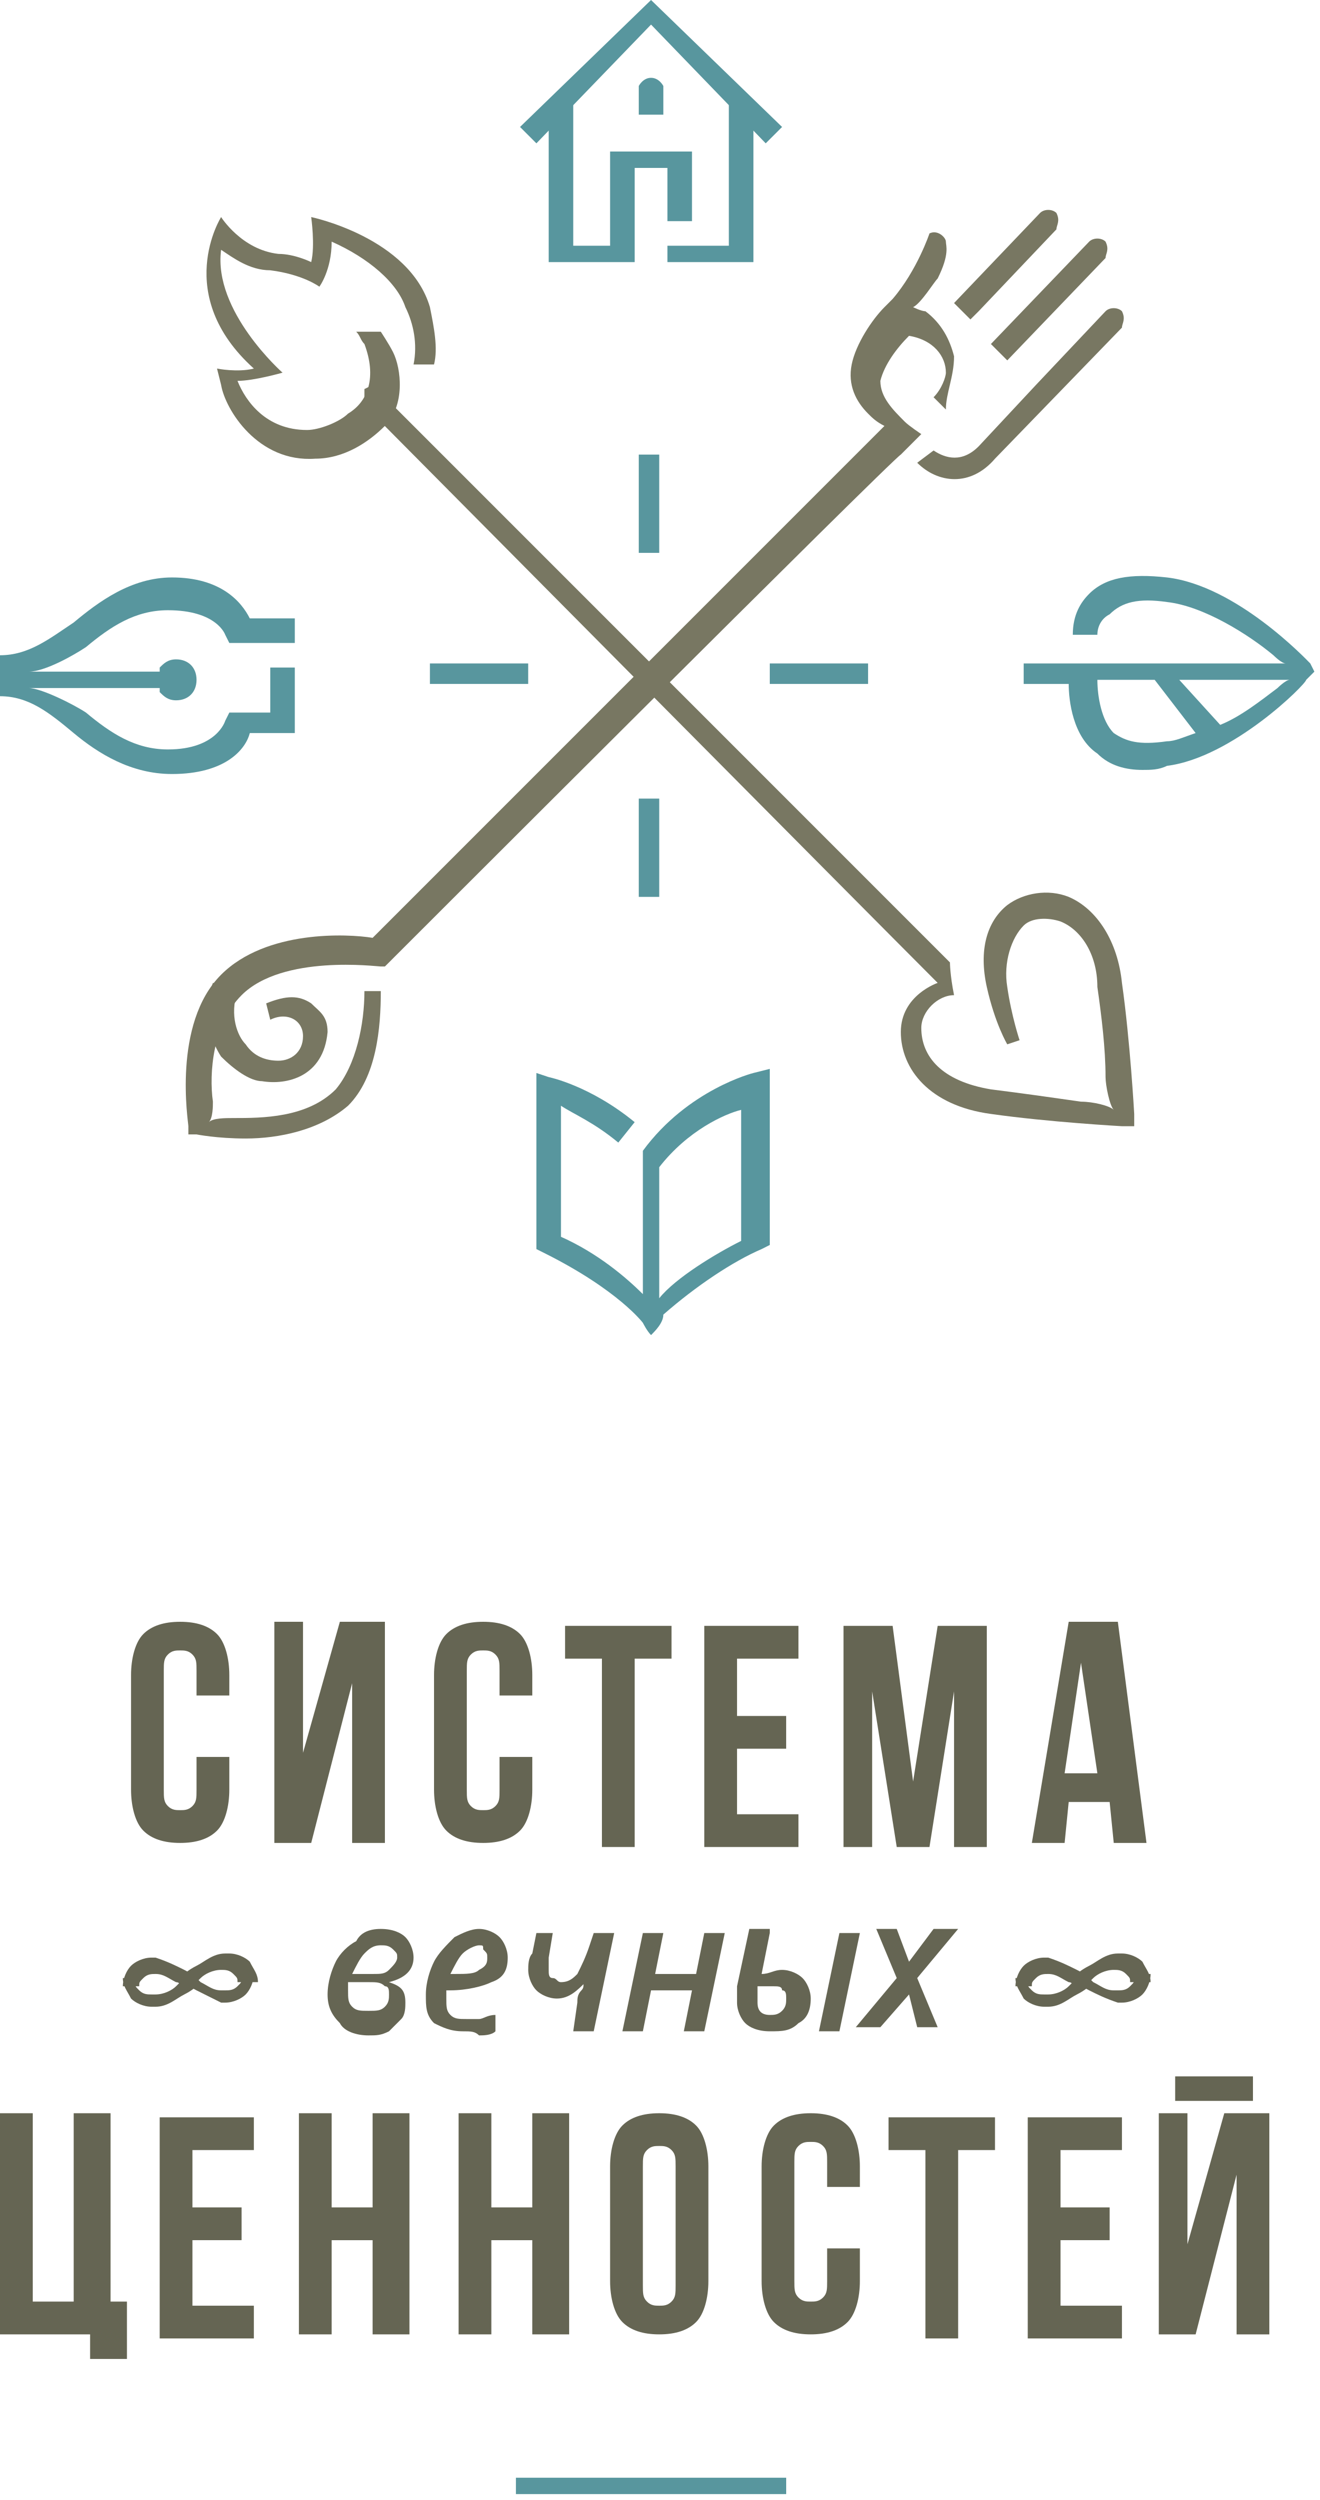 <svg width="47" height="89" viewBox="0 0 47 89" fill="none" xmlns="http://www.w3.org/2000/svg">
<path d="M13.559 68.669C13.996 68.669 14.288 68.815 14.434 68.961C14.579 69.106 14.725 69.398 14.725 69.689C14.725 70.127 14.434 70.418 13.851 70.564C14.288 70.71 14.434 70.856 14.434 71.293C14.434 71.439 14.434 71.731 14.288 71.876C14.142 72.022 13.996 72.168 13.851 72.314C13.559 72.46 13.413 72.46 13.121 72.46C12.684 72.46 12.247 72.314 12.101 72.022C11.809 71.731 11.664 71.439 11.664 71.002C11.664 70.564 11.809 70.127 11.955 69.835C12.101 69.544 12.393 69.252 12.684 69.106C12.83 68.815 13.122 68.669 13.559 68.669ZM12.393 70.71V70.856C12.393 71.147 12.393 71.293 12.539 71.439C12.684 71.585 12.83 71.585 13.121 71.585C13.413 71.585 13.559 71.585 13.705 71.439C13.851 71.293 13.851 71.147 13.851 71.002C13.851 70.856 13.851 70.71 13.705 70.71C13.559 70.564 13.413 70.564 13.121 70.564H12.393V70.71ZM13.559 69.252C13.267 69.252 13.122 69.398 12.976 69.544C12.83 69.689 12.684 69.981 12.539 70.273H13.268C13.559 70.273 13.705 70.273 13.851 70.127C13.996 69.981 14.142 69.835 14.142 69.689C14.142 69.544 14.142 69.544 13.996 69.398C13.851 69.252 13.705 69.252 13.559 69.252Z" fill="#656553"/>
<path d="M16.475 72.314C16.037 72.314 15.746 72.168 15.454 72.023C15.163 71.731 15.163 71.439 15.163 71.002C15.163 70.565 15.309 70.127 15.454 69.836C15.6 69.544 15.892 69.253 16.183 68.961C16.475 68.815 16.766 68.669 17.058 68.669C17.35 68.669 17.641 68.815 17.787 68.961C17.933 69.107 18.078 69.398 18.078 69.69C18.078 70.127 17.933 70.419 17.495 70.565C17.204 70.71 16.62 70.856 16.037 70.856H15.892V71.002V71.148C15.892 71.439 15.892 71.585 16.037 71.731C16.183 71.877 16.329 71.877 16.62 71.877C16.766 71.877 16.912 71.877 17.058 71.877C17.204 71.877 17.35 71.731 17.641 71.731V72.314C17.495 72.46 17.204 72.46 17.058 72.46C16.912 72.314 16.766 72.314 16.475 72.314ZM17.058 69.253C16.912 69.253 16.621 69.398 16.475 69.544C16.329 69.69 16.183 69.981 16.037 70.273H16.183C16.621 70.273 16.912 70.273 17.058 70.127C17.35 69.982 17.349 69.836 17.349 69.69C17.349 69.544 17.349 69.544 17.204 69.398C17.204 69.253 17.204 69.253 17.058 69.253Z" fill="#656553"/>
<path d="M19.682 68.815L19.537 69.69C19.537 69.836 19.537 69.981 19.537 70.127C19.537 70.273 19.536 70.419 19.682 70.419C19.828 70.419 19.828 70.564 19.974 70.564C20.265 70.564 20.411 70.419 20.557 70.273C20.703 69.981 20.849 69.69 20.994 69.252L21.14 68.815H21.869L21.14 72.314H20.411L20.557 71.293C20.557 71.148 20.557 71.002 20.703 70.856C20.849 70.71 20.703 70.564 20.849 70.564C20.557 70.856 20.265 71.148 19.828 71.148C19.537 71.148 19.245 71.002 19.099 70.856C18.953 70.71 18.808 70.419 18.808 70.127C18.808 69.981 18.808 69.69 18.953 69.544L19.099 68.815H19.682Z" fill="#656553"/>
<path d="M23.619 68.815L23.327 70.273H24.785L25.077 68.815H25.806L25.077 72.314H24.348L24.639 70.856H23.181L22.89 72.314H22.161L22.89 68.815H23.619Z" fill="#656553"/>
<path d="M27.409 68.815L27.118 70.273C27.409 70.273 27.555 70.127 27.847 70.127C28.138 70.127 28.43 70.273 28.576 70.419C28.722 70.565 28.867 70.856 28.867 71.148C28.867 71.585 28.721 71.877 28.43 72.023C28.138 72.314 27.847 72.314 27.409 72.314C26.972 72.314 26.68 72.168 26.535 72.023C26.389 71.877 26.243 71.585 26.243 71.294C26.243 71.148 26.243 70.856 26.243 70.711L26.68 68.669H27.409V68.815ZM27.555 70.711C27.409 70.711 27.264 70.711 26.972 70.711V70.856V71.002V71.148C26.972 71.148 26.972 71.148 26.972 71.294C26.972 71.585 27.118 71.731 27.409 71.731C27.555 71.731 27.701 71.731 27.847 71.585C27.993 71.439 27.993 71.294 27.993 71.148C27.993 71.002 27.993 70.856 27.847 70.856C27.847 70.711 27.701 70.711 27.555 70.711ZM29.888 72.314H29.159L29.888 68.815H30.617L29.888 72.314Z" fill="#656553"/>
<path d="M32.367 71.002L31.346 72.168H30.471L31.929 70.419L31.2 68.669H31.929L32.367 69.836L33.241 68.669H34.116L32.658 70.419L33.387 72.168H32.658L32.367 71.002Z" fill="#656553"/>
<path d="M8.165 62.692V63.712C8.165 64.296 8.019 64.879 7.727 65.17C7.436 65.462 6.998 65.608 6.415 65.608C5.832 65.608 5.394 65.462 5.103 65.17C4.811 64.879 4.666 64.296 4.666 63.712V59.63C4.666 59.047 4.811 58.464 5.103 58.172C5.394 57.881 5.832 57.735 6.415 57.735C6.998 57.735 7.436 57.881 7.727 58.172C8.019 58.464 8.165 59.047 8.165 59.63V60.359H6.998V59.484C6.998 59.193 6.998 59.047 6.852 58.901C6.707 58.755 6.561 58.755 6.415 58.755C6.269 58.755 6.123 58.755 5.978 58.901C5.832 59.047 5.832 59.193 5.832 59.484V63.712C5.832 64.004 5.832 64.15 5.978 64.296C6.123 64.441 6.269 64.441 6.415 64.441C6.561 64.441 6.707 64.441 6.852 64.296C6.998 64.15 6.998 64.004 6.998 63.712V62.546H8.165V62.692Z" fill="#656553"/>
<path d="M11.081 65.608H9.768V57.735H10.789V62.4L12.101 57.735H13.705V65.608H12.538V59.922L11.081 65.608Z" fill="#656553"/>
<path d="M18.953 62.692V63.712C18.953 64.296 18.808 64.879 18.516 65.17C18.224 65.462 17.787 65.608 17.204 65.608C16.621 65.608 16.183 65.462 15.892 65.17C15.6 64.879 15.454 64.296 15.454 63.712V59.63C15.454 59.047 15.6 58.464 15.892 58.172C16.183 57.881 16.621 57.735 17.204 57.735C17.787 57.735 18.224 57.881 18.516 58.172C18.808 58.464 18.953 59.047 18.953 59.63V60.359H17.787V59.484C17.787 59.193 17.787 59.047 17.641 58.901C17.495 58.755 17.35 58.755 17.204 58.755C17.058 58.755 16.912 58.755 16.766 58.901C16.621 59.047 16.621 59.193 16.621 59.484V63.712C16.621 64.004 16.621 64.15 16.766 64.296C16.912 64.441 17.058 64.441 17.204 64.441C17.35 64.441 17.495 64.441 17.641 64.296C17.787 64.15 17.787 64.004 17.787 63.712V62.546H18.953V62.692Z" fill="#656553"/>
<path d="M20.12 57.88H23.91V59.047H22.598V65.753H21.432V59.047H20.12V57.88Z" fill="#656553"/>
<path d="M26.243 61.088H27.992V62.254H26.243V64.587H28.43V65.753H25.077V57.88H28.43V59.047H26.243V61.088Z" fill="#656553"/>
<path d="M32.512 63.421L33.387 57.88H35.136V65.753H33.97V60.213L33.095 65.753H31.929L31.054 60.213V65.753H30.034V57.88H31.783L32.512 63.421Z" fill="#656553"/>
<path d="M40.822 65.608H39.656L39.51 64.15H38.052L37.907 65.608H36.74L38.052 57.735H39.802L40.822 65.608ZM37.907 63.129H39.073L38.49 59.193L37.907 63.129Z" fill="#656553"/>
<path d="M1.166 81.936H2.624V75.23H3.937V81.936H4.52V83.978H3.208V83.103H0V75.23H1.166V81.936Z" fill="#656553"/>
<path d="M6.852 78.583H8.602V79.749H6.852V82.082H9.039V83.248H5.686V75.376H9.039V76.542H6.852V78.583Z" fill="#656553"/>
<path d="M11.809 83.103H10.643V75.23H11.809V78.583H13.267V75.23H14.579V83.103H13.267V79.75H11.809V83.103Z" fill="#656553"/>
<path d="M17.495 83.103H16.329V75.23H17.495V78.583H18.953V75.23H20.265V83.103H18.953V79.75H17.495V83.103Z" fill="#656553"/>
<path d="M21.723 77.125C21.723 76.542 21.869 75.959 22.161 75.667C22.452 75.376 22.89 75.23 23.473 75.23C24.056 75.23 24.493 75.376 24.785 75.667C25.077 75.959 25.223 76.542 25.223 77.125V81.207C25.223 81.791 25.077 82.374 24.785 82.665C24.493 82.957 24.056 83.103 23.473 83.103C22.89 83.103 22.452 82.957 22.161 82.665C21.869 82.374 21.723 81.791 21.723 81.207V77.125ZM22.89 81.353C22.89 81.645 22.89 81.791 23.036 81.936C23.181 82.082 23.327 82.082 23.473 82.082C23.619 82.082 23.765 82.082 23.91 81.936C24.056 81.791 24.056 81.645 24.056 81.353V77.125C24.056 76.834 24.056 76.688 23.91 76.542C23.765 76.396 23.619 76.396 23.473 76.396C23.327 76.396 23.181 76.396 23.036 76.542C22.89 76.688 22.89 76.834 22.89 77.125V81.353Z" fill="#656553"/>
<path d="M30.617 80.187V81.207C30.617 81.791 30.471 82.374 30.179 82.665C29.888 82.957 29.45 83.103 28.867 83.103C28.284 83.103 27.847 82.957 27.555 82.665C27.264 82.374 27.118 81.791 27.118 81.207V77.125C27.118 76.542 27.264 75.959 27.555 75.667C27.847 75.376 28.284 75.23 28.867 75.23C29.45 75.23 29.888 75.376 30.179 75.667C30.471 75.959 30.617 76.542 30.617 77.125V77.854H29.451V76.98C29.451 76.688 29.451 76.542 29.305 76.396C29.159 76.251 29.013 76.251 28.867 76.251C28.721 76.251 28.576 76.251 28.43 76.396C28.284 76.542 28.284 76.688 28.284 76.98V81.207C28.284 81.499 28.284 81.645 28.43 81.791C28.576 81.936 28.721 81.936 28.867 81.936C29.013 81.936 29.159 81.936 29.305 81.791C29.451 81.645 29.451 81.499 29.451 81.207V80.041H30.617V80.187Z" fill="#656553"/>
<path d="M31.637 75.376H35.428V76.542H34.116V83.248H32.95V76.542H31.637V75.376Z" fill="#656553"/>
<path d="M37.761 78.583H39.51V79.749H37.761V82.082H39.948V83.248H36.594V75.376H39.948V76.542H37.761V78.583Z" fill="#656553"/>
<path d="M42.572 83.103H41.26V75.23H42.28V79.895L43.592 75.23H45.196V83.103H44.03V77.417L42.572 83.103ZM44.613 73.918V74.792H41.843V73.918H44.613Z" fill="#656553"/>
<path d="M8.894 70.419H8.602C8.602 70.565 8.602 70.565 8.456 70.71C8.31 70.856 8.164 70.856 8.019 70.856C8.019 70.856 8.019 70.856 7.873 70.856C7.581 70.856 7.435 70.71 7.144 70.564C6.998 70.564 6.998 70.419 6.852 70.419L6.707 70.564L6.852 70.71C6.852 70.71 6.998 70.565 7.144 70.419C7.29 70.273 7.581 70.127 7.873 70.127C8.019 70.127 8.165 70.127 8.31 70.273C8.456 70.419 8.456 70.419 8.456 70.564H8.894H9.185C9.185 70.273 9.039 70.127 8.894 69.836C8.748 69.69 8.456 69.544 8.165 69.544C8.165 69.544 8.164 69.544 8.019 69.544C7.581 69.544 7.29 69.836 6.998 69.981C6.707 70.127 6.561 70.273 6.561 70.273L6.415 70.419L6.561 70.564C6.561 70.564 6.707 70.71 6.998 70.856C7.29 71.002 7.581 71.148 7.873 71.293H8.019C8.31 71.293 8.602 71.148 8.748 71.002C8.893 70.856 9.039 70.564 9.039 70.273H8.894V70.419Z" fill="#656553"/>
<path d="M4.665 70.419H4.374C4.374 70.71 4.52 70.856 4.665 71.148C4.811 71.294 5.103 71.439 5.394 71.439H5.54C5.978 71.439 6.269 71.148 6.561 71.002C6.852 70.856 6.998 70.71 6.998 70.71L7.144 70.565L6.998 70.419C6.998 70.419 6.852 70.273 6.561 70.127C6.269 69.981 5.978 69.836 5.54 69.69C5.54 69.69 5.54 69.69 5.394 69.69C5.103 69.69 4.811 69.836 4.665 69.981C4.52 70.127 4.374 70.419 4.374 70.71H4.665H4.957C4.957 70.565 4.957 70.565 5.103 70.419C5.249 70.273 5.394 70.273 5.54 70.273C5.832 70.273 5.978 70.419 6.269 70.565C6.415 70.565 6.415 70.71 6.561 70.71L6.707 70.565L6.561 70.419C6.561 70.419 6.415 70.565 6.269 70.71C6.123 70.856 5.832 71.002 5.54 71.002C5.54 71.002 5.54 71.002 5.394 71.002C5.249 71.002 5.103 71.002 4.957 70.856C4.811 70.71 4.811 70.71 4.811 70.565H4.665V70.419Z" fill="#656553"/>
<path d="M40.677 70.419H40.385C40.385 70.565 40.385 70.565 40.239 70.71C40.094 70.856 39.948 70.856 39.802 70.856C39.802 70.856 39.802 70.856 39.656 70.856C39.365 70.856 39.219 70.71 38.927 70.564C38.781 70.564 38.781 70.419 38.636 70.419L38.49 70.564L38.636 70.71C38.636 70.71 38.781 70.565 38.927 70.419C39.073 70.273 39.365 70.127 39.656 70.127C39.802 70.127 39.948 70.127 40.093 70.273C40.239 70.419 40.239 70.419 40.239 70.564H40.677H40.968C40.968 70.273 40.822 70.127 40.677 69.836C40.531 69.69 40.239 69.544 39.948 69.544C39.948 69.544 39.948 69.544 39.802 69.544C39.365 69.544 39.073 69.836 38.782 69.981C38.49 70.127 38.344 70.273 38.344 70.273L38.198 70.419L38.344 70.564C38.344 70.564 38.49 70.71 38.782 70.856C39.073 71.002 39.365 71.148 39.802 71.293H39.948C40.239 71.293 40.531 71.148 40.677 71.002C40.822 70.856 40.968 70.564 40.968 70.273H40.677V70.419Z" fill="#656553"/>
<path d="M36.449 70.419H36.157C36.157 70.71 36.303 70.856 36.449 71.148C36.594 71.294 36.886 71.439 37.178 71.439H37.323C37.761 71.439 38.052 71.148 38.344 71.002C38.636 70.856 38.781 70.71 38.781 70.71L38.927 70.565L38.781 70.419C38.781 70.419 38.636 70.273 38.344 70.127C38.052 69.981 37.761 69.836 37.323 69.69C37.323 69.69 37.323 69.69 37.178 69.69C36.886 69.69 36.594 69.836 36.449 69.981C36.303 70.127 36.157 70.419 36.157 70.71H36.449H36.74C36.74 70.565 36.74 70.565 36.886 70.419C37.032 70.273 37.178 70.273 37.323 70.273C37.615 70.273 37.761 70.419 38.052 70.565C38.198 70.565 38.198 70.71 38.344 70.71L38.49 70.565L38.344 70.419C38.344 70.419 38.198 70.565 38.052 70.71C37.907 70.856 37.615 71.002 37.323 71.002C37.323 71.002 37.323 71.002 37.178 71.002C37.032 71.002 36.886 71.002 36.74 70.856C36.594 70.71 36.594 70.71 36.594 70.565H36.449V70.419Z" fill="#656553"/>
<path d="M27.993 88.206H18.37V88.789H27.993V88.206Z" fill="#58969E"/>
<path d="M9.331 38.49C8.893 38.49 8.31 38.052 7.873 37.615C7.581 37.178 7.144 36.157 7.581 34.991L8.456 35.282C8.165 36.157 8.456 36.886 8.748 37.178C9.039 37.615 9.477 37.761 9.914 37.761C10.351 37.761 10.789 37.469 10.789 36.886C10.789 36.303 10.206 36.011 9.623 36.303L9.477 35.72C10.206 35.428 10.643 35.428 11.081 35.72C11.372 36.011 11.664 36.157 11.664 36.74C11.518 38.344 10.206 38.636 9.331 38.49Z" fill="#787762"/>
<path d="M23.181 47.529C23.035 47.383 22.89 47.092 22.89 47.092C22.89 47.092 22.015 45.925 19.391 44.613L19.099 44.467V38.198L19.536 38.344C19.536 38.344 20.994 38.635 22.598 39.948L22.015 40.676C21.14 39.948 20.411 39.656 19.974 39.364V44.03C21.286 44.613 22.307 45.488 22.89 46.071V41.114V40.968C24.494 38.781 26.826 38.198 26.826 38.198L27.409 38.052V44.321L27.118 44.467C26.097 44.905 24.785 45.779 23.619 46.8C23.619 47.092 23.327 47.383 23.181 47.529ZM23.473 41.551V46.217C24.056 45.488 25.514 44.613 26.389 44.176V39.51C25.806 39.656 24.494 40.239 23.473 41.551Z" fill="#58969E"/>
<path d="M23.473 28.43H22.744V31.929H23.473V28.43Z" fill="#58969E"/>
<path d="M23.473 16.183H22.744V19.682H23.473V16.183Z" fill="#58969E"/>
<path d="M18.807 23.619H15.308V24.348H18.807V23.619Z" fill="#58969E"/>
<path d="M30.909 23.619H27.409V24.348H30.909V23.619Z" fill="#58969E"/>
<path d="M46.654 23.619C46.508 23.473 44.03 20.849 41.551 20.557C40.239 20.411 39.364 20.557 38.781 21.14C38.49 21.432 38.198 21.869 38.198 22.598H39.073C39.073 22.306 39.219 22.015 39.51 21.869C39.948 21.432 40.531 21.286 41.551 21.432C42.863 21.578 44.467 22.598 45.342 23.327C45.342 23.327 45.633 23.619 45.779 23.619H36.449V24.348H38.052C38.052 24.931 38.198 26.243 39.073 26.826C39.51 27.264 40.093 27.409 40.677 27.409C40.968 27.409 41.26 27.409 41.551 27.264C43.884 26.972 46.508 24.348 46.508 24.202L46.8 23.91L46.654 23.619ZM41.551 26.389C40.531 26.535 40.093 26.389 39.656 26.097C39.219 25.66 39.073 24.785 39.073 24.202H39.51H41.114L42.572 26.097C42.135 26.243 41.843 26.389 41.551 26.389ZM45.488 24.493C44.905 24.931 44.176 25.514 43.447 25.805L41.989 24.202H45.925C45.779 24.202 45.488 24.493 45.488 24.493Z" fill="#58969E"/>
<path d="M33.97 10.789L34.553 11.372L34.845 11.081L37.615 8.165C37.615 8.019 37.761 7.873 37.615 7.582C37.469 7.436 37.178 7.436 37.032 7.582L33.97 10.789Z" fill="#787762"/>
<path d="M35.282 12.247L35.865 12.83L39.364 9.185C39.364 9.039 39.51 8.894 39.364 8.602C39.219 8.456 38.927 8.456 38.781 8.602L35.282 12.247Z" fill="#787762"/>
<path d="M32.658 16.474C33.387 17.203 34.553 17.349 35.428 16.329L39.948 11.663C39.948 11.518 40.093 11.372 39.948 11.08C39.802 10.934 39.51 10.934 39.364 11.08L36.886 13.704L34.845 15.891C34.262 16.474 33.679 16.329 33.241 16.037L32.658 16.474Z" fill="#787762"/>
<path d="M33.97 12.684C33.824 12.101 33.533 11.518 32.95 11.08C32.804 11.08 32.512 10.935 32.512 10.935C32.804 10.789 33.241 10.06 33.387 9.914C33.824 9.039 33.679 8.748 33.679 8.602C33.679 8.456 33.387 8.164 33.095 8.31C33.095 8.31 32.658 9.622 31.783 10.643C31.637 10.789 31.637 10.789 31.492 10.935C31.054 11.372 30.471 12.247 30.325 12.976C30.18 13.705 30.471 14.288 30.909 14.725C31.054 14.871 31.2 15.017 31.492 15.163L13.268 33.387C12.393 33.241 9.477 33.095 7.873 34.699C6.123 36.449 6.707 39.948 6.707 40.093V40.385H6.998C6.998 40.385 7.727 40.531 8.748 40.531C9.914 40.531 11.372 40.239 12.393 39.364C13.413 38.344 13.559 36.594 13.559 35.282H12.976C12.976 36.449 12.684 37.907 11.955 38.781C10.935 39.802 9.331 39.802 8.31 39.802C8.019 39.802 7.582 39.802 7.436 39.948C7.582 39.802 7.581 39.364 7.581 39.219C7.436 38.198 7.581 36.449 8.602 35.428C10.06 33.97 13.413 34.407 13.559 34.407H13.705C13.705 34.407 31.783 16.329 32.075 16.183C32.366 15.892 32.804 15.454 32.804 15.454C32.804 15.454 32.367 15.163 32.221 15.017C31.783 14.579 31.346 14.142 31.346 13.559C31.492 12.976 31.929 12.393 32.367 11.955C33.241 12.101 33.679 12.684 33.679 13.267C33.679 13.413 33.533 13.85 33.241 14.142L33.679 14.579C33.679 13.996 33.97 13.413 33.97 12.684Z" fill="#787762"/>
<path d="M12.976 14.434C12.976 14.434 30.908 32.512 33.387 34.991C33.387 34.991 32.075 35.428 32.075 36.74C32.075 38.052 33.095 39.364 35.282 39.656C37.323 39.947 39.948 40.093 39.948 40.093H40.385V39.656C40.385 39.656 40.239 37.032 39.948 34.991C39.802 33.533 39.073 32.366 38.052 31.929C37.323 31.637 36.449 31.783 35.865 32.221C35.136 32.804 34.845 33.824 35.136 35.136C35.428 36.449 35.865 37.178 35.865 37.178L36.303 37.032C36.303 37.032 36.011 36.157 35.865 35.136C35.72 34.262 36.011 33.387 36.449 32.949C36.74 32.658 37.323 32.658 37.761 32.804C38.49 33.095 39.073 33.97 39.073 35.136C39.219 36.157 39.364 37.323 39.364 38.344C39.364 38.635 39.51 39.364 39.656 39.51C39.51 39.364 38.927 39.219 38.49 39.219C37.469 39.073 36.449 38.927 35.282 38.781C33.533 38.49 32.804 37.615 32.804 36.594C32.804 36.011 33.387 35.428 33.97 35.428C33.824 34.699 33.824 34.262 33.824 34.262L13.267 13.705L12.976 13.85V14.434Z" fill="#787762"/>
<path d="M12.684 11.809C12.83 11.955 12.83 12.101 12.976 12.247C13.413 13.413 13.121 14.288 12.392 14.725C12.101 15.017 11.372 15.308 10.934 15.308C9.476 15.308 8.748 14.288 8.456 13.559C9.039 13.559 10.06 13.267 10.06 13.267C10.06 13.267 7.581 11.08 7.873 8.893C8.31 9.185 8.893 9.622 9.622 9.622C10.789 9.768 11.372 10.206 11.372 10.206C11.372 10.206 11.809 9.622 11.809 8.602C13.121 9.185 14.142 10.06 14.434 10.934C14.725 11.518 14.871 12.247 14.725 12.976H15.454C15.6 12.392 15.454 11.664 15.308 10.934C14.579 8.456 11.08 7.727 11.08 7.727C11.08 7.727 11.226 8.748 11.08 9.331C11.08 9.331 10.497 9.039 9.914 9.039C8.602 8.893 7.873 7.727 7.873 7.727C7.873 7.727 6.123 10.497 9.039 13.121C8.456 13.267 7.727 13.121 7.727 13.121L7.873 13.705C8.019 14.579 9.185 16.475 11.226 16.329C12.247 16.329 13.121 15.746 13.704 15.162C14.434 14.434 14.288 13.121 13.996 12.538C13.85 12.247 13.559 11.809 13.559 11.809H12.684Z" fill="#787762"/>
<path d="M22.598 9.331H19.537V3.645H20.411V8.748H21.723V5.394H24.639V7.873H23.765V5.978H22.598V9.331Z" fill="#58969E"/>
<path d="M27.264 5.103L23.181 0.875L19.099 5.103L18.516 4.52L23.181 0L27.847 4.52L27.264 5.103Z" fill="#58969E"/>
<path d="M26.826 9.331H23.765V8.748H25.951V3.645H26.826V9.331Z" fill="#58969E"/>
<path d="M23.619 4.082H22.744V3.062C22.744 3.062 22.89 2.77 23.181 2.77C23.473 2.77 23.619 3.062 23.619 3.062V4.082Z" fill="#58969E"/>
<path d="M9.477 25.368H8.456H8.165L8.019 25.66C8.019 25.66 7.727 26.68 5.978 26.68C4.811 26.68 3.937 26.097 3.062 25.368C2.624 25.077 1.458 24.494 1.021 24.494H5.686V24.639C5.832 24.785 5.978 24.931 6.269 24.931C6.707 24.931 6.998 24.639 6.998 24.202C6.998 23.765 6.707 23.473 6.269 23.473C5.978 23.473 5.832 23.619 5.686 23.765C5.686 23.765 5.686 23.765 5.686 23.91H1.021C1.604 23.91 2.624 23.327 3.062 23.036C3.937 22.307 4.811 21.724 5.978 21.724C7.727 21.724 8.019 22.598 8.019 22.598L8.165 22.89H10.497V22.015H8.894C8.602 21.432 7.873 20.557 6.123 20.557C4.666 20.557 3.499 21.432 2.624 22.161C1.75 22.744 1.021 23.327 0 23.327V24.785C1.021 24.785 1.75 25.368 2.624 26.097C3.499 26.826 4.666 27.555 6.123 27.555C8.019 27.555 8.748 26.68 8.894 26.097H10.497V23.765H9.623V25.368H9.477Z" fill="#58969E"/>
</svg>
